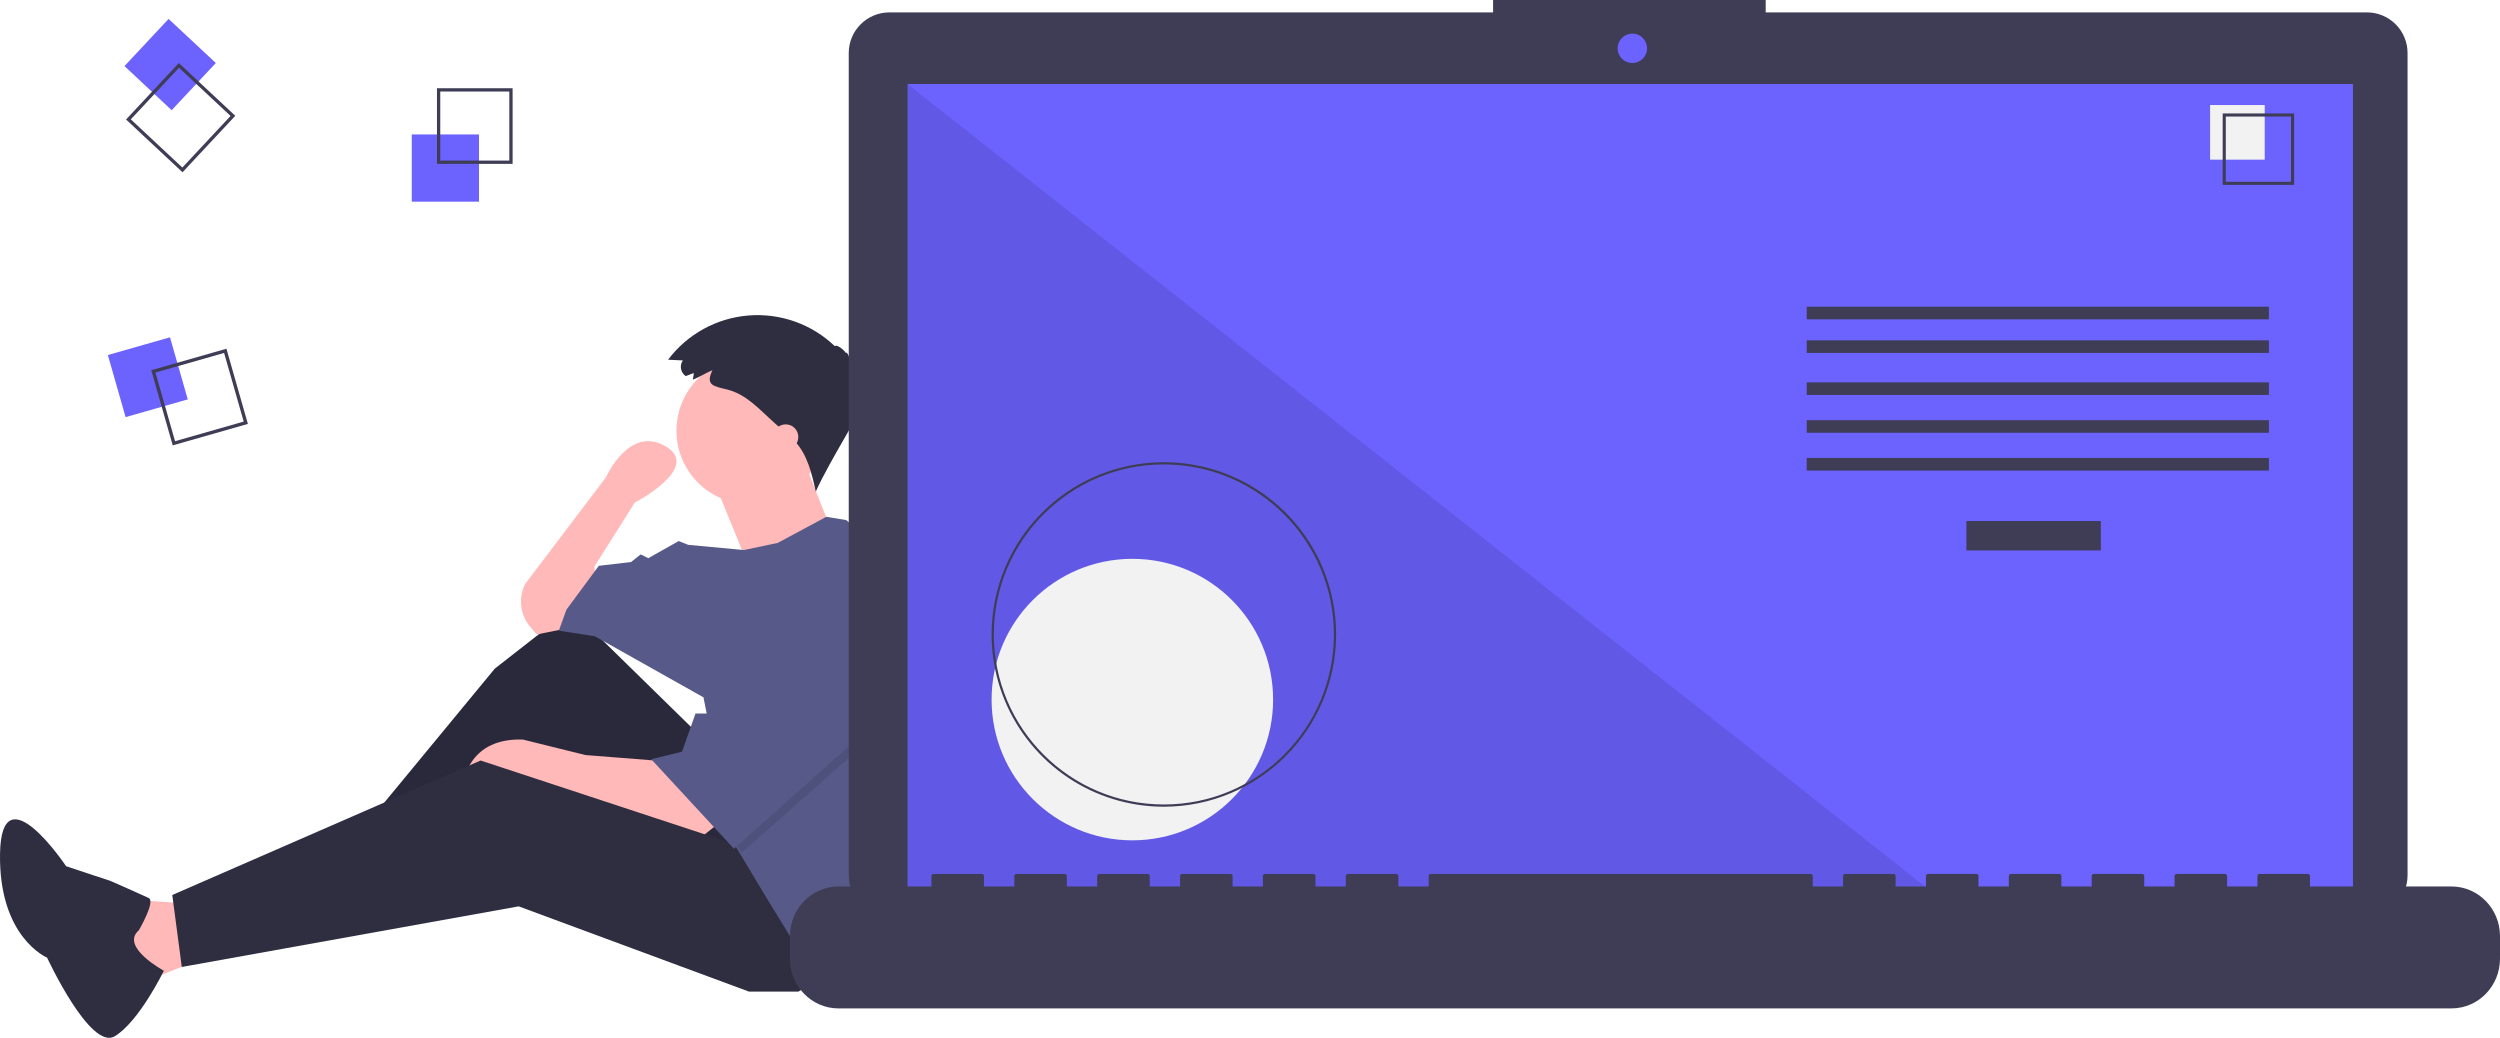 <?xml version="1.0" encoding="UTF-8"?>
<svg width="595px" height="247px" viewBox="0 0 595 247" version="1.1" xmlns="http://www.w3.org/2000/svg" xmlns:xlink="http://www.w3.org/1999/xlink">
    <title>undraw_code_thinking_1jeh</title>
    <g id="Welcome" stroke="none" stroke-width="1" fill="none" fill-rule="evenodd">
        <g id="hero-with-illustration" transform="translate(-125, -158)" fill-rule="nonzero">
            <g id="undraw_code_thinking_1jeh" transform="translate(125, 158)">
                <polygon id="Path" fill="#FFB9B9" points="42.636 214.889 29 214 33.545 234 49 227.778"></polygon>
                <polygon id="Path" fill="#2F2E41" points="167.539 176.025 135.858 145 117.754 159.144 82 202.488 86.073 208.875 129.521 179.219 158.94 218 187 203.857"></polygon>
                <polygon id="Path" fill="#000000" opacity="0.1" points="167.539 176.025 135.858 145 117.754 159.144 82 202.488 86.073 208.875 129.521 179.219 158.94 218 187 203.857"></polygon>
                <path d="M170,196.771 L165.94,200 L133.008,188.467 L125.338,185.238 L110,188.467 C110,188.467 110,175.551 124.436,176.012 L139.323,179.703 L156.917,181.086 L170,196.771 Z" id="Path" fill="#FFB9B9"></path>
                <polygon id="Path" fill="#2F2E41" points="200 229.689 190.034 236 178.256 236 123.444 215.713 43.265 230.139 41 213.008 114.385 181 178.71 202.188"></polygon>
                <path d="M134.595,149.615 L127.725,151 L126.228,149.239 C123.805,146.39 123.312,142.353 124.977,138.996 L124.977,138.996 L144.213,113.603 C144.213,113.603 149.71,101.138 158.412,106.216 C167.114,111.295 151.084,119.605 151.084,119.605 L141.465,134.841 L142.381,142.69 L134.595,149.615 Z" id="Path" fill="#FFB9B9"></path>
                <circle id="Oval" fill="#FFB9B9" cx="178.5" cy="102.5" r="17.5"></circle>
                <path d="M170,114.742 L178.262,135 L198,126.52 C198,126.52 191.574,110.501 191.574,110.03 C191.574,109.559 170,114.742 170,114.742 Z" id="Path" fill="#FFB9B9"></path>
                <path d="M224,172.637 C224,183.315 222.32,193.925 219.022,204.079 L217.7,208.153 L211.358,237.185 L204.564,239 L199.582,232.649 L189.617,225.391 L182.37,213.596 L176.156,203.226 L174.217,199.987 L167.423,165.964 L141.606,151.448 L133,150.087 L134.812,145.097 L142.512,134.663 L150.212,133.756 L152.476,131.941 L154.288,132.848 L161.535,128.766 L163.8,129.673 L177.044,130.907 L185.088,129.219 L196.656,123 L201.394,123.776 L217.7,137.385 C221.868,148.669 224.001,160.605 224,172.637 L224,172.637 Z" id="Path" fill="#575A89"></path>
                <path d="M33.037,221.419 C33.037,221.419 37.091,214.521 35.379,213.716 C33.667,212.91 26.395,209.7 26.395,209.7 L15.732,206.152 C15.732,206.152 0.345,183.193 0.007,203.159 C-0.33,223.124 11.211,227.923 11.211,227.923 C11.211,227.923 21.504,250.163 27.335,246.617 C33.165,243.07 39,231.032 39,231.032 C39,231.032 28.485,225.357 33.037,221.419 Z" id="Path" fill="#2F2E41"></path>
                <polygon id="Path" fill="#000000" opacity="0.1" points="220 168.653 202.54 179.931 176.48 203 174.514 199.779 169 172.713 170.378 172.713 184.622 147"></polygon>
                <polygon id="Path" fill="#575A89" points="184.754 144 170.563 169.828 165.528 169.828 162.324 178.89 155 180.703 174.683 202 202.605 177.078 220 165.75"></polygon>
                <path d="M165.11,88.782 L163.204,89.514 C162.611,89.114 162.205,88.492 162.077,87.789 C161.949,87.087 162.11,86.362 162.523,85.779 L159,85.614 C163.575,79.53 170.543,75.697 178.138,75.086 C185.733,74.475 193.226,77.144 198.717,82.418 C198.878,81.866 200.626,82.939 201.34,84.028 C201.58,83.13 203.22,87.469 203.8,90.536 C204.068,89.515 205.1,91.164 204.196,92.746 C204.769,92.662 205.028,94.126 204.584,94.941 C205.211,94.647 205.106,96.394 204.426,97.562 C205.32,97.483 197.371,109.801 194.153,117 C193.218,112.713 192.167,108.198 189.154,105.004 C188.642,104.461 188.081,103.967 187.521,103.473 L184.492,100.804 C180.97,97.7 177.766,93.869 173.074,92.709 C169.85,91.911 167.811,91.731 169.568,88.104 C167.98,88.765 166.498,89.749 164.896,90.363 C164.918,89.856 165.141,89.289 165.11,88.782 Z" id="Path" fill="#2F2E41"></path>
                <circle id="Oval" fill="#FFB9B9" cx="187" cy="104" r="3"></circle>
                <rect id="Rectangle" fill="#6C63FF" x="98" y="32" width="16" height="16"></rect>
                <path d="M122,39 L104,39 L104,21 L122,21 L122,39 Z M104.783,38.217 L121.217,38.217 L121.217,21.783 L104.783,21.783 L104.783,38.217 Z" id="Shape" fill="#3F3D56"></path>
                <polygon id="Rectangle" fill="#6C63FF" transform="translate(35.177, 89.775) rotate(74.063) translate(-35.177, -89.775) " points="27.494 82.086 42.864 82.082 42.86 97.464 27.49 97.468"></polygon>
                <path d="M41.109,106 L36,88.109 L53.891,83 L59,100.891 L41.109,106 Z M37,88.665 L41.665,105 L58,100.335 L53.335,84 L37,88.665 Z" id="Shape" fill="#3F3D56"></path>
                <polygon id="Rectangle" fill="#6C63FF" transform="translate(40.494, 15.363) rotate(133.063) translate(-40.494, -15.363) " points="32.803 7.671 48.178 7.678 48.185 23.055 32.81 23.048"></polygon>
                <path d="M30,28.44 L42.56,15 L56,27.56 L43.44,41 L30,28.44 Z M42.599,16.13 L31.13,28.401 L43.401,39.87 L54.87,27.599 L42.599,16.13 Z" id="Shape" fill="#3F3D56"></path>
                <path d="M563.321,2.946 L420.235,2.946 L420.235,0 L355.355,0 L355.355,2.946 L211.679,2.946 C209.112,2.946 206.65,3.965 204.835,5.778 C203.02,7.591 202,10.05 202,12.614 L202,208.332 C202,210.896 203.02,213.355 204.835,215.168 C206.65,216.981 209.112,218 211.679,218 L563.321,218 C568.667,218 573,213.671 573,208.332 L573,12.614 C573,10.05 571.98,7.591 570.165,5.778 C568.35,3.965 565.888,2.946 563.321,2.946 Z" id="Path" fill="#3F3D56"></path>
                <rect id="Rectangle" fill="#6C63FF" x="216" y="20" width="344" height="194"></rect>
                <circle id="Oval" fill="#6C63FF" cx="388.5" cy="11.5" r="3.5"></circle>
                <polygon id="Path" fill="#000000" opacity="0.1" points="462 214 216 214 216 20"></polygon>
                <circle id="Oval" fill="#F2F2F2" cx="269.5" cy="166.5" r="33.5"></circle>
                <path d="M277.001,192 C260.418,192 245.468,182.011 239.122,166.69 C232.776,151.37 236.284,133.735 248.01,122.01 C259.735,110.284 277.37,106.776 292.69,113.122 C308.011,119.468 318,134.418 318,151.001 C317.974,173.633 299.633,191.974 277.001,192 L277.001,192 Z M277.001,110.537 C254.653,110.537 236.537,128.653 236.537,151.001 C236.537,173.348 254.653,191.464 277.001,191.464 C299.348,191.464 317.464,173.348 317.464,151.001 C317.439,128.664 299.337,110.562 277.001,110.537 L277.001,110.537 Z" id="Shape" fill="#3F3D56"></path>
                <rect id="Rectangle" fill="#3F3D56" x="468" y="124" width="32" height="7"></rect>
                <rect id="Rectangle" fill="#3F3D56" x="430" y="73" width="110" height="3"></rect>
                <rect id="Rectangle" fill="#3F3D56" x="430" y="81" width="110" height="3"></rect>
                <rect id="Rectangle" fill="#3F3D56" x="430" y="91" width="110" height="3"></rect>
                <rect id="Rectangle" fill="#3F3D56" x="430" y="100" width="110" height="3"></rect>
                <rect id="Rectangle" fill="#3F3D56" x="430" y="109" width="110" height="3"></rect>
                <rect id="Rectangle" fill="#F2F2F2" x="526" y="25" width="13" height="13"></rect>
                <path d="M546,44 L529,44 L529,27 L546,27 L546,44 Z M529.739,43.261 L545.261,43.261 L545.261,27.739 L529.739,27.739 L529.739,43.261 Z" id="Shape" fill="#3F3D56"></path>
                <path d="M583.454,210.98 L549.778,210.98 L549.778,208.493 C549.778,208.362 549.727,208.237 549.637,208.144 C549.547,208.052 549.424,208 549.297,208 L537.751,208 C537.623,208 537.501,208.052 537.41,208.144 C537.32,208.237 537.269,208.362 537.27,208.493 L537.27,210.98 L530.053,210.98 L530.053,208.493 C530.053,208.362 530.003,208.237 529.912,208.144 C529.822,208.052 529.7,208 529.572,208 L518.026,208 C517.898,208 517.776,208.052 517.686,208.144 C517.596,208.237 517.545,208.362 517.545,208.493 L517.545,210.98 L510.329,210.98 L510.329,208.493 C510.329,208.362 510.278,208.237 510.188,208.144 C510.097,208.052 509.975,208 509.848,208 L498.301,208 C498.174,208 498.051,208.052 497.961,208.144 C497.871,208.237 497.82,208.362 497.82,208.493 L497.82,210.98 L490.604,210.98 L490.604,208.493 C490.604,208.362 490.553,208.237 490.463,208.144 C490.373,208.052 490.251,208 490.123,208 L478.577,208 C478.449,208 478.327,208.052 478.237,208.144 C478.146,208.237 478.096,208.362 478.096,208.493 L478.096,210.98 L470.879,210.98 L470.879,208.493 C470.879,208.362 470.829,208.237 470.739,208.144 C470.648,208.052 470.526,208 470.398,208 L458.852,208 C458.725,208 458.602,208.052 458.512,208.144 C458.422,208.237 458.371,208.362 458.371,208.493 L458.371,210.98 L451.155,210.98 L451.155,208.493 C451.155,208.362 451.104,208.237 451.014,208.144 C450.924,208.052 450.801,208 450.674,208 L439.128,208 C439,208 438.878,208.052 438.787,208.144 C438.697,208.237 438.647,208.362 438.647,208.493 L438.647,210.98 L431.43,210.98 L431.43,208.493 C431.43,208.362 431.38,208.237 431.289,208.144 C431.199,208.052 431.077,208 430.949,208 L340.505,208 C340.377,208 340.255,208.052 340.165,208.144 C340.074,208.237 340.024,208.362 340.024,208.493 L340.024,210.98 L332.807,210.98 L332.807,208.493 C332.807,208.362 332.757,208.237 332.666,208.144 C332.576,208.052 332.454,208 332.326,208 L320.78,208 C320.653,208 320.53,208.052 320.44,208.144 C320.35,208.237 320.299,208.362 320.299,208.493 L320.299,210.98 L313.083,210.98 L313.083,208.493 C313.083,208.362 313.032,208.237 312.942,208.144 C312.852,208.052 312.729,208 312.602,208 L301.056,208 C300.928,208 300.806,208.052 300.715,208.144 C300.625,208.237 300.574,208.362 300.574,208.493 L300.574,210.98 L293.358,210.98 L293.358,208.493 C293.358,208.362 293.307,208.237 293.217,208.144 C293.127,208.052 293.005,208 292.877,208 L281.331,208 C281.203,208 281.081,208.052 280.991,208.144 C280.901,208.237 280.85,208.362 280.85,208.493 L280.85,210.98 L273.634,210.98 L273.634,208.493 C273.634,208.362 273.583,208.237 273.493,208.144 C273.402,208.052 273.28,208 273.152,208 L261.606,208 C261.479,208 261.356,208.052 261.266,208.144 C261.176,208.237 261.125,208.362 261.125,208.493 L261.125,210.98 L253.909,210.98 L253.909,208.493 C253.909,208.362 253.858,208.237 253.768,208.144 C253.678,208.052 253.555,208 253.428,208 L241.882,208 C241.754,208 241.632,208.052 241.542,208.144 C241.451,208.237 241.401,208.362 241.401,208.493 L241.401,210.98 L234.184,210.98 L234.184,208.493 C234.184,208.362 234.134,208.237 234.043,208.144 C233.953,208.052 233.831,208 233.703,208 L222.157,208 C222.03,208 221.907,208.052 221.817,208.144 C221.727,208.237 221.676,208.362 221.676,208.493 L221.676,210.98 L199.546,210.98 C193.169,210.98 188,216.278 188,222.814 L188,228.166 C188,234.702 193.169,240 199.546,240 L583.454,240 C589.831,240 595,234.702 595,228.166 L595,222.814 C595,216.278 589.831,210.98 583.454,210.98 Z" id="Path" fill="#3F3D56"></path>
            </g>
        </g>
    </g>
</svg>